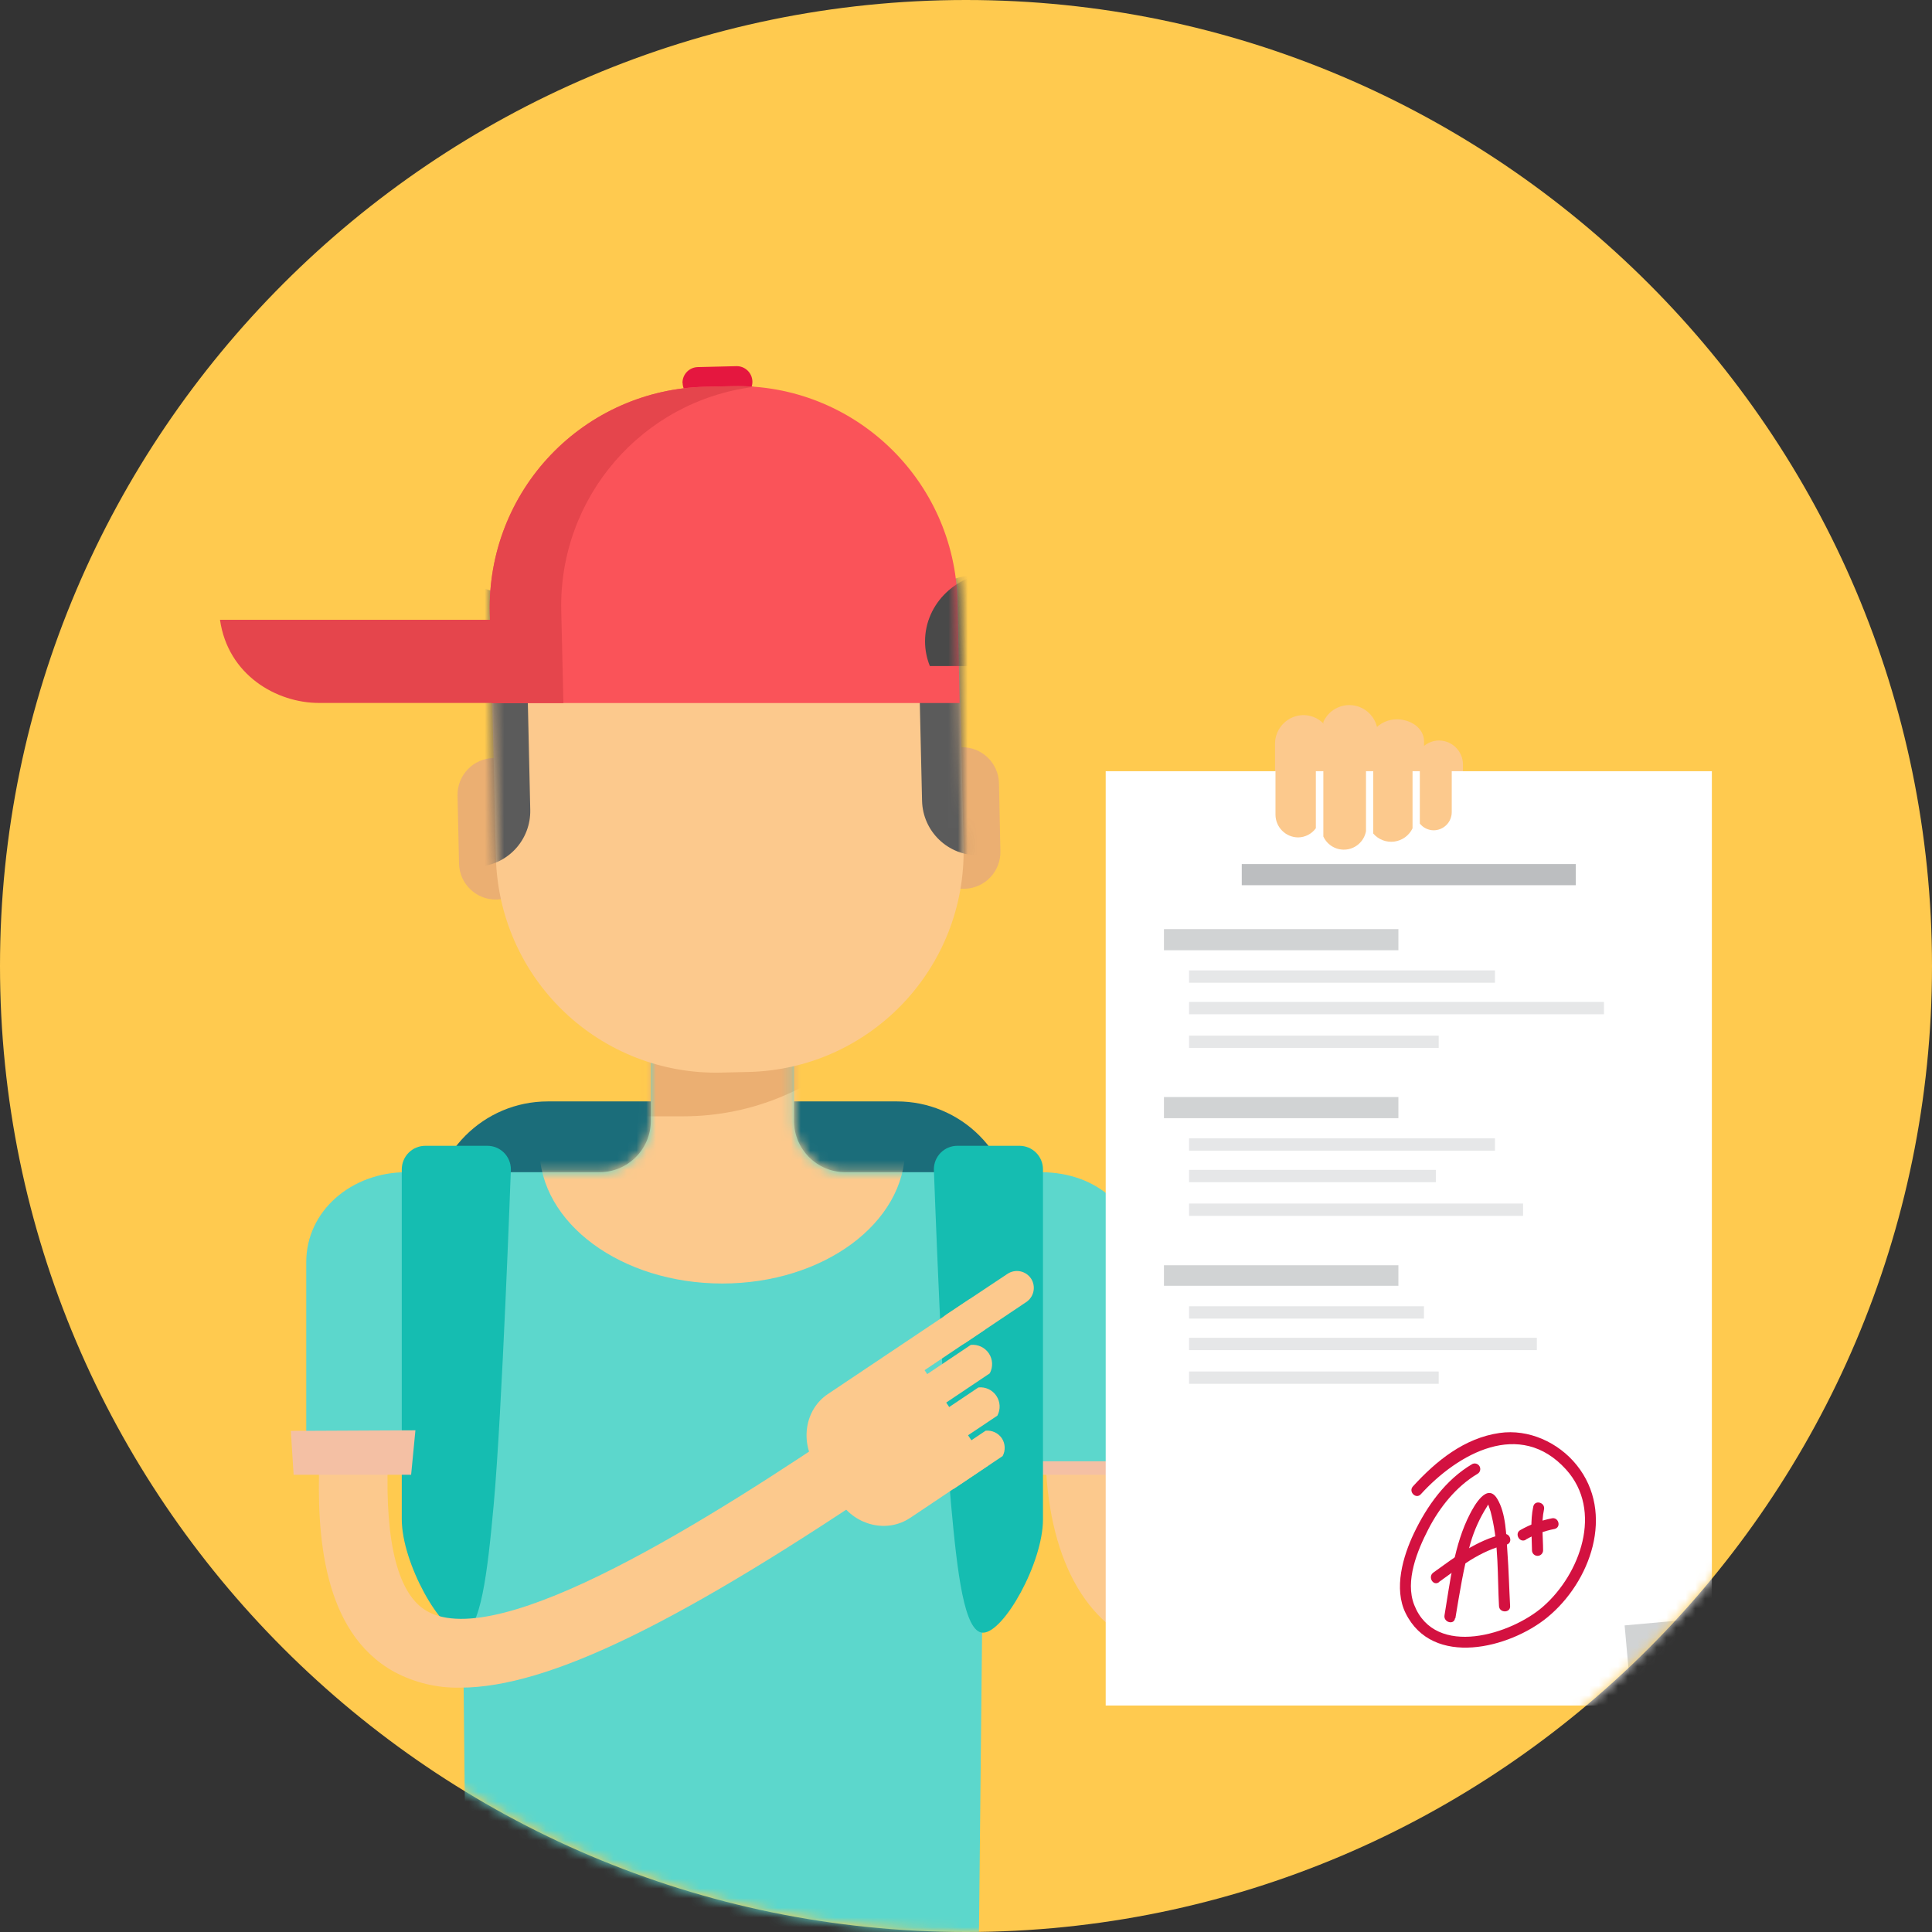 <?xml version="1.0" encoding="UTF-8" standalone="no"?>
<svg width="200px" height="200px" viewBox="0 0 200 200" version="1.1" xmlns="http://www.w3.org/2000/svg" xmlns:xlink="http://www.w3.org/1999/xlink">
    <rect x="0" y="0" width="200" height="200" fill="#333333" stroke="none"/>
    <!-- Generator: Sketch 40 (33762) - http://www.bohemiancoding.com/sketch -->
    <title>video chat copy 5</title>
    <desc>Created with Sketch.</desc>
    <defs>
        <path d="M100,200 C155.078,200 200,155.078 200,100 C200,44.922 155.078,0 100,0 C44.922,0 0,44.922 0,100 C0,155.078 44.922,200 100,200 L100,200 Z" id="path-1"></path>
        <path d="M50.805,0.164 L50.805,27.428 C50.805,30.366 53.182,32.749 56.115,32.749 L76.334,32.749 C82.311,32.749 86.475,36.654 86.475,42.055 L86.475,62.671 L70.46,62.671 L69.881,118.289 C69.881,118.289 61.549,121.524 43.409,121.524 C25.712,121.524 16.94,118.289 16.94,118.289 L16.361,62.671 L0.313,62.671 L0.313,42.055 C0.313,36.738 5.008,32.749 10.679,32.749 L30.673,32.749 C33.606,32.749 35.983,30.366 35.983,27.428 L35.983,0.164 L50.805,0.164 L50.805,0.164 Z" id="path-3"></path>
        <path d="M37.923,49.637 C37.923,57.347 29.45,63.601 18.996,63.601 C8.543,63.601 0.069,57.347 0.069,49.637 C0.069,41.928 11.393,0.066 21.839,0.066 C32.285,0.066 37.923,41.939 37.923,49.637 L37.923,49.637 Z" id="path-5"></path>
        <path d="M49.068,46.442 C49.347,59.047 39.38,69.493 26.8,69.782 L23.95,69.848 C17.909,69.986 12.06,67.713 7.692,63.53 C3.323,59.347 0.792,53.597 0.655,47.544 L0.04,20.922 C0.04,14.277 9.718,0.434 22.312,0.135 L25.158,0.073 C37.745,-0.219 48.475,16.407 48.475,19.799 L49.068,46.442 Z" id="path-7"></path>
        <path d="M22.298,0.31 C16.252,0.448 10.508,2.987 6.331,7.368 C2.154,11.749 -0.114,17.614 0.025,23.672 L0.251,33.051 L48.661,33.051 L48.442,22.556 C48.15,9.952 37.723,-0.031 25.144,0.248 L22.298,0.31 Z" id="path-9"></path>
    </defs>
    <g id="LandingPage" stroke="none" stroke-width="1" fill="none" fill-rule="evenodd">
        <g id="Page" transform="translate(-155, -5150)">
            <g id="video-chat-copy-5" transform="translate(155, 5150)">
                <g id="Layer_1">
                    <g id="Layer_2">
                        <mask id="mask-2" fill="white">
                            <use xlink:href="#path-1"></use>
                        </mask>
                        <use id="Mask" fill="#FFCA4F" xlink:href="#path-1"></use>
                        <g id="Group" mask="url(#mask-2)">
                            <g transform="translate(22.654, 37.54)">
                                <path d="M99.003,133.234 C96.643,133.225 94.354,132.426 92.499,130.965 C86.908,126.684 84.491,117.275 86.027,105.802 L93.096,106.754 C91.778,116.575 94.02,123.143 96.83,125.291 C98.02,126.206 99.287,126.33 100.834,125.681 C106.734,123.187 114.877,109.897 118.389,80.653 L125.468,81.51 C122.127,109.303 114.156,127.803 103.604,132.264 C102.151,132.893 100.586,133.223 99.003,133.234 L99.003,133.234 Z" id="Shape" fill="#FCC98D"></path>
                                <polygon id="Shape" fill="#F4C0A4" points="84.284 110.59 84.571 115.131 96.739 115.131 97.183 110.532"></polygon>
                                <path d="M82.26,104.263 C82.26,107.465 80.991,110.535 78.731,112.799 C76.472,115.062 73.408,116.334 70.212,116.334 L34.054,116.334 C30.858,116.335 27.793,115.064 25.533,112.8 C23.273,110.536 22.003,107.465 22.003,104.263 L22.003,88.553 C22.003,81.884 27.398,76.478 34.054,76.478 L70.201,76.478 C73.399,76.476 76.466,77.747 78.728,80.012 C80.989,82.277 82.26,85.349 82.26,88.553 L82.26,104.263 L82.26,104.263 Z" id="Shape" fill="#1B6D7A"></path>
                                <g id="Group" stroke-width="1" fill="none" transform="translate(8.736, 51.056)">
                                    <mask id="mask-4" fill="white">
                                        <use xlink:href="#path-3"></use>
                                    </mask>
                                    <use id="Mask" fill="#5CD7CC" xlink:href="#path-3"></use>
                                    <g mask="url(#mask-4)" id="Shape">
                                        <g transform="translate(24.387, -19.328)">
                                            <g>
                                                <mask id="mask-6" fill="white">
                                                    <use xlink:href="#path-5"></use>
                                                </mask>
                                                <use id="Mask" fill="#FCC98D" xlink:href="#path-5"></use>
                                                <path d="M14.941,46.293 L11.622,46.293 C-3.039,46.293 -14.923,34.385 -14.923,19.697 L-14.923,-11.331 C-14.923,-26.02 -3.039,-37.927 11.622,-37.927 L14.941,-37.927 C21.982,-37.927 28.734,-35.125 33.712,-30.137 C38.69,-25.149 41.487,-18.385 41.487,-11.331 L41.487,19.697 C41.481,34.38 29.601,46.289 14.941,46.293 Z" fill="#EBAF72" mask="url(#mask-6)"></path>
                                            </g>
                                        </g>
                                    </g>
                                </g>
                                <path d="M75.807,118.271 C76.433,125.112 77.142,131.476 79.108,131.476 C81.252,131.476 85.314,124.259 85.314,119.744 L85.314,83.513 C85.315,82.865 85.059,82.244 84.602,81.786 C84.145,81.329 83.525,81.072 82.879,81.073 L76.458,81.073 C75.811,81.071 75.191,81.327 74.733,81.785 C74.275,82.243 74.019,82.865 74.019,83.513 C74.019,83.513 74.94,108.84 75.807,118.271 L75.807,118.271 Z" id="Shape" fill="#15BDB1"></path>
                                <path d="M28.449,118.271 C27.823,125.112 27.109,131.476 25.148,131.476 C23.004,131.476 18.938,124.259 18.938,119.744 L18.938,83.513 C18.938,82.865 19.195,82.244 19.653,81.786 C20.11,81.329 20.73,81.072 21.377,81.073 L27.794,81.073 C28.44,81.072 29.06,81.329 29.518,81.786 C29.975,82.244 30.232,82.865 30.232,83.513 C30.232,83.513 29.315,108.84 28.449,118.271 L28.449,118.271 Z" id="Shape" fill="#15BDB1"></path>
                                <path d="M24.98,137.165 C22.6,137.216 20.247,136.651 18.148,135.524 C10.676,131.392 10.141,121.159 10.403,113.727 L17.497,113.727 C17.202,122.304 18.589,127.614 21.595,129.269 C29.133,133.449 50.714,119.839 66.288,109.248 L70.292,115.16 C47.966,130.338 34.156,137.165 24.98,137.165 L24.98,137.165 Z" id="Shape" fill="#FCC98D"></path>
                                <polygon id="Shape" fill="#F4C0A4" points="7.454 110.587 7.742 115.127 19.906 115.127 20.35 110.525"></polygon>
                                <path d="M79.712,102.56 C80.124,103.178 80.16,103.974 79.807,104.628 L71.934,109.908 C71.196,109.985 70.476,109.647 70.063,109.029 C69.651,108.412 69.613,107.616 69.965,106.962 L77.845,101.681 C78.581,101.609 79.298,101.946 79.712,102.56 L79.712,102.56 Z" id="Shape" fill="#FCC98D"></path>
                                <path d="M80.495,106.965 C80.901,107.576 80.939,108.361 80.593,109.008 L73.888,113.49 C73.157,113.57 72.441,113.236 72.032,112.622 C71.624,112.009 71.59,111.218 71.945,110.572 L78.631,106.087 C79.367,106.008 80.086,106.347 80.495,106.965 L80.495,106.965 Z" id="Shape" fill="#FCC98D"></path>
                                <path d="M81.052,111.345 C81.417,111.897 81.451,112.606 81.139,113.191 L76.105,116.568 C75.446,116.637 74.804,116.335 74.436,115.784 C74.068,115.232 74.035,114.521 74.351,113.938 L79.381,110.565 C80.038,110.502 80.677,110.801 81.052,111.345 L81.052,111.345 Z" id="Shape" fill="#FCC98D"></path>
                                <path d="M75.344,98.516 C74.955,98.777 74.686,99.182 74.595,99.642 C74.504,100.103 74.6,100.58 74.86,100.97 L74.86,100.97 C75.404,101.78 76.499,101.997 77.31,101.455 L83.57,97.258 C84.382,96.724 84.61,95.633 84.08,94.818 L84.08,94.818 C83.82,94.428 83.416,94.158 82.957,94.067 C82.499,93.976 82.022,94.072 81.634,94.333 L75.344,98.516 Z" id="Shape" fill="#FCC98D"></path>
                                <path d="M78.071,98.286 L79.301,100.109 L73.059,104.3 L79.65,114.172 L73.71,118.158 L72.826,118.752 L71.574,119.587 C69.211,121.17 65.946,120.426 64.294,117.928 L61.812,114.212 C60.141,111.717 60.669,108.377 63.034,106.779 L77.743,96.933 C77.695,97.408 77.811,97.886 78.071,98.286 L78.071,98.286 Z" id="Shape" fill="#FCC98D"></path>
                                <path d="M48.013,2.122 C48.023,2.553 48.204,2.961 48.516,3.257 C48.827,3.553 49.243,3.713 49.673,3.702 L53.658,3.61 C54.55,3.586 55.255,2.845 55.234,1.951 L55.234,1.951 C55.212,1.056 54.472,0.346 53.578,0.365 L49.574,0.463 C48.686,0.485 47.982,1.221 47.998,2.112 L47.998,2.112 L48.013,2.122 Z" id="Shape" fill="#E5173F"></path>
                                <path d="M80.906,50.574 C80.929,51.584 80.551,52.561 79.855,53.291 C79.158,54.021 78.201,54.444 77.193,54.466 L77.193,54.466 C76.187,54.49 75.211,54.112 74.483,53.415 C73.755,52.717 73.334,51.758 73.313,50.749 L73.16,43.711 C73.137,42.701 73.515,41.723 74.211,40.993 C74.908,40.262 75.865,39.839 76.873,39.816 L76.873,39.816 C78.97,39.769 80.709,41.432 80.76,43.532 L80.906,50.574 Z" id="Shape" fill="#EBAF72"></path>
                                <path d="M32.475,51.687 C32.498,52.698 32.119,53.677 31.421,54.407 C30.723,55.138 29.764,55.56 28.755,55.581 L28.755,55.581 C26.657,55.628 24.917,53.967 24.864,51.865 L24.711,44.823 C24.687,43.814 25.065,42.838 25.761,42.108 C26.456,41.378 27.413,40.955 28.42,40.932 L28.42,40.932 C29.428,40.909 30.404,41.287 31.133,41.985 C31.862,42.683 32.284,43.642 32.307,44.652 L32.475,51.687 Z" id="Shape" fill="#EBAF72"></path>
                                <g id="Shape-+-Shape-Mask" stroke-width="1" fill="none" transform="translate(28.027, 3.647)">
                                    <mask id="mask-8" fill="white">
                                        <use xlink:href="#path-7"></use>
                                    </mask>
                                    <use id="Mask" fill="#FCC98D" xlink:href="#path-7"></use>
                                    <path d="M59.719,41.366 C59.756,42.895 59.184,44.376 58.13,45.483 C57.075,46.589 55.625,47.23 54.099,47.263 L50.645,47.347 C47.47,47.41 44.843,44.889 44.77,41.709 L44.369,24.288 C44.296,21.103 46.814,18.461 49.993,18.387 L53.447,18.311 C56.623,18.242 59.256,20.763 59.329,23.945 L59.719,41.366 Z" id="Shape" fill="#5B5B5B" mask="url(#mask-8)"></path>
                                    <path d="M4.211,42.639 C4.247,44.168 3.676,45.649 2.622,46.756 C1.567,47.862 0.118,48.504 -1.409,48.539 L-4.863,48.62 C-8.042,48.691 -10.678,46.17 -10.756,42.985 L-11.152,25.564 C-11.226,22.379 -8.708,19.737 -5.529,19.664 L-2.075,19.584 C1.106,19.51 3.745,22.034 3.818,25.222 L4.211,42.639 Z" id="Shape" fill="#5B5B5B" mask="url(#mask-8)"></path>
                                </g>
                                <g id="Group" stroke-width="1" fill="none" transform="translate(16.743, 21.881)"></g>
                                <g id="Shape" stroke-width="1" fill="none" transform="translate(28.027, 2.188)">
                                    <mask id="mask-10" fill="white">
                                        <use xlink:href="#path-9"></use>
                                    </mask>
                                    <use id="Mask" fill="#FA5359" xlink:href="#path-9"></use>
                                    <path d="M60.061,26.669 C60.061,22.723 56.708,19.522 52.57,19.522 C48.432,19.522 45.079,22.723 45.079,26.669 C45.08,27.544 45.25,28.411 45.578,29.222 L59.558,29.222 C59.888,28.412 60.059,27.545 60.061,26.669 Z" fill="#494949" mask="url(#mask-10)"></path>
                                </g>
                                <path d="M35.448,25.692 C35.175,13.962 43.822,3.934 55.445,2.502 C54.696,2.447 53.935,2.422 53.167,2.44 L50.321,2.502 C44.275,2.639 38.531,5.178 34.354,9.56 C30.177,13.941 27.909,19.806 28.048,25.863 L28.274,35.243 L35.67,35.243 L35.448,25.692 Z" id="Shape" fill="#E5454C"></path>
                                <path d="M30.443,26.622 L0.12,26.622 C0.939,32.344 5.977,35.228 10.366,35.228 L31.477,35.228 L30.443,26.622 Z" id="Shape" fill="#E5454C"></path>
                                <path d="M126.302,39.116 C125.566,39.123 124.871,39.46 124.409,40.035 L124.271,40.203 L124.271,47.208 L124.409,47.376 C124.871,47.951 125.565,48.288 126.302,48.295 C127.458,48.293 128.46,47.494 128.722,46.366 L128.792,46.366 L128.792,41.603 C128.788,40.228 127.674,39.116 126.302,39.116 L126.302,39.116 Z" id="Shape" fill="#FCC98D"></path>
                                <path d="M121.934,36.921 C121.051,36.925 120.212,37.309 119.63,37.975 L119.47,38.15 L119.47,48.536 L119.63,48.711 C120.306,49.484 121.324,49.868 122.341,49.733 C123.358,49.598 124.241,48.963 124.693,48.04 L124.762,47.909 L124.762,39.207 C124.755,37.778 123.317,36.921 121.934,36.921 L121.934,36.921 Z" id="Shape" fill="#FCC98D"></path>
                                <path d="M119.929,44.78 L119.929,37.902 C119.709,36.621 118.68,35.636 117.394,35.474 C116.107,35.312 114.867,36.012 114.338,37.198 L114.291,44.78 L114.291,44.78 L114.291,49.52 L114.349,49.779 C114.89,50.977 116.158,51.671 117.456,51.48 C118.754,51.289 119.769,50.258 119.943,48.955 L119.943,44.78 L119.943,44.78 L119.929,44.78 Z" id="Shape" fill="#FCC98D"></path>
                                <path d="M114.622,37.679 C114.079,36.938 113.22,36.496 112.303,36.487 C110.668,36.487 109.341,37.813 109.337,39.451 L109.337,46.723 L109.38,46.723 C109.597,48.169 110.833,49.24 112.292,49.247 C113.209,49.237 114.069,48.796 114.611,48.054 L114.735,47.89 L114.735,37.843 L114.622,37.679 Z" id="Shape" fill="#FCC98D"></path>
                                <polygon id="Shape" fill="#FFFFFF" points="146.27 139.017 91.807 139.017 91.807 42.296 154.558 42.296 154.558 129.908"></polygon>
                                <path d="M125.749,39.725 C125.194,39.731 124.671,39.986 124.325,40.422 L124.325,47.715 C124.671,48.15 125.194,48.406 125.749,48.412 C126.247,48.413 126.725,48.215 127.078,47.863 C127.431,47.511 127.629,47.033 127.63,46.534 L127.63,41.61 C127.631,41.11 127.433,40.63 127.08,40.276 C126.727,39.922 126.248,39.724 125.749,39.725 L125.749,39.725 Z" id="Shape" fill="#FCC98D"></path>
                                <path d="M121.355,37.53 C120.645,37.536 119.971,37.845 119.503,38.379 L119.503,48.747 C120.043,49.375 120.863,49.688 121.683,49.579 C122.503,49.471 123.214,48.955 123.572,48.208 L123.572,38.923 C123.155,38.076 122.298,37.537 121.355,37.53 L121.355,37.53 Z" id="Shape" fill="#FCC98D"></path>
                                <path d="M116.474,36.067 C115.555,36.073 114.721,36.612 114.338,37.449 L114.338,49.054 C114.762,49.98 115.737,50.525 116.747,50.399 C117.757,50.273 118.568,49.506 118.753,48.503 L118.753,38.018 C118.559,36.904 117.603,36.085 116.474,36.067 L116.474,36.067 Z" id="Shape" fill="#FCC98D"></path>
                                <path d="M111.743,37.096 C110.444,37.096 109.39,38.147 109.384,39.448 L109.384,46.796 C109.39,48.097 110.444,49.148 111.743,49.148 C112.465,49.135 113.139,48.783 113.563,48.197 L113.563,38.047 C113.139,37.461 112.465,37.108 111.743,37.096 L111.743,37.096 Z" id="Shape" fill="#FCC98D"></path>
                                <polygon id="Shape" fill="#D1D3D4" points="154.558 129.908 146.27 139.017 146.252 138.806 145.527 130.721 154.332 129.93"></polygon>
                                <rect id="Rectangle-path" fill="#BCBEC0" x="105.893" y="51.909" width="34.578" height="2.188"></rect>
                                <rect id="Rectangle-path" fill="#D1D3D4" x="97.838" y="58.641" width="24.27" height="2.188"></rect>
                                <rect id="Rectangle-path" fill="#E6E7E8" x="100.437" y="62.915" width="31.666" height="1.276"></rect>
                                <rect id="Rectangle-path" fill="#E6E7E8" x="100.437" y="69.666" width="25.843" height="1.276"></rect>
                                <rect id="Rectangle-path" fill="#E6E7E8" x="100.437" y="66.179" width="42.95" height="1.276"></rect>
                                <rect id="Rectangle-path" fill="#D1D3D4" x="97.838" y="76.026" width="24.27" height="2.188"></rect>
                                <rect id="Rectangle-path" fill="#E6E7E8" x="100.437" y="80.3" width="31.666" height="1.276"></rect>
                                <rect id="Rectangle-path" fill="#E6E7E8" x="100.437" y="87.05" width="34.575" height="1.276"></rect>
                                <rect id="Rectangle-path" fill="#E6E7E8" x="100.437" y="83.564" width="25.544" height="1.276"></rect>
                                <rect id="Rectangle-path" fill="#D1D3D4" x="97.838" y="93.439" width="24.27" height="2.126"></rect>
                                <rect id="Rectangle-path" fill="#E6E7E8" x="100.437" y="97.684" width="24.318" height="1.276"></rect>
                                <rect id="Rectangle-path" fill="#E6E7E8" x="100.437" y="104.435" width="25.843" height="1.276"></rect>
                                <rect id="Rectangle-path" fill="#E6E7E8" x="100.437" y="100.948" width="36.002" height="1.276"></rect>
                                <path d="M128.005,129.984 C128.446,127.362 128.85,124.722 129.578,122.169 C129.969,120.838 130.546,119.57 131.292,118.402 C131.467,118.128 131.354,118.136 131.507,118.5 C131.617,118.793 131.703,119.094 131.765,119.401 C132.493,122.421 132.359,125.641 132.522,128.722 C132.562,129.452 133.713,129.452 133.673,128.722 C133.571,126.855 133.531,124.988 133.392,123.125 C133.265,121.396 133.261,119.113 132.326,117.596 C131.274,115.886 129.92,118.402 129.52,119.175 C127.86,122.384 127.474,126.162 126.881,129.674 C126.757,130.404 127.867,130.714 127.973,129.981 L127.973,129.981 L128.005,129.984 Z" id="Shape" fill="#D31140"></path>
                                <path d="M126.302,126.232 C128.515,124.645 130.579,122.986 133.279,122.366 C134.007,122.198 133.694,121.09 132.974,121.272 C130.171,121.917 128.024,123.606 125.723,125.254 C125.126,125.685 125.701,126.684 126.306,126.25 L126.306,126.25 L126.302,126.232 Z" id="Shape" fill="#D31140"></path>
                                <path d="M135.303,121.83 C136.229,121.309 137.231,120.94 138.273,120.736 C139.001,120.572 138.688,119.459 137.968,119.642 C136.828,119.871 135.732,120.281 134.721,120.856 C134.088,121.221 134.663,122.235 135.303,121.852 L135.303,121.852 L135.303,121.83 Z" id="Shape" fill="#D31140"></path>
                                <path d="M136.071,118.413 C135.744,119.915 135.922,121.425 135.937,122.946 C135.937,123.264 136.194,123.522 136.512,123.522 C136.829,123.522 137.087,123.264 137.087,122.946 C137.087,121.538 136.876,120.112 137.181,118.719 C137.338,117.99 136.228,117.687 136.071,118.413 L136.071,118.413 L136.071,118.413 Z" id="Shape" fill="#D31140"></path>
                                <path d="M129.723,114.037 C126.997,115.649 125.068,118.351 123.721,121.17 C122.578,123.566 121.599,126.91 122.855,129.455 C125.654,135.123 133.625,133.084 137.516,129.897 C141.982,126.25 144.585,119.113 140.555,114.113 C138.674,111.779 135.591,110.364 132.573,110.802 C128.934,111.327 126.022,113.687 123.612,116.33 C123.113,116.878 123.925,117.694 124.424,117.147 C128.3,112.895 134.699,109.34 139.449,114.565 C143.344,118.854 140.905,125.418 137.109,128.752 C133.833,131.647 125.927,134.145 123.747,128.606 C122.768,126.115 124.067,122.979 125.203,120.772 C126.371,118.5 128.093,116.341 130.298,115.032 C130.573,114.871 130.665,114.518 130.504,114.243 C130.343,113.968 129.99,113.876 129.716,114.037 L129.716,114.037 L129.723,114.037 Z" id="Shape" fill="#D31140"></path>
                            </g>
                        </g>
                    </g>
                </g>
            </g>
        </g>
    </g>
</svg>